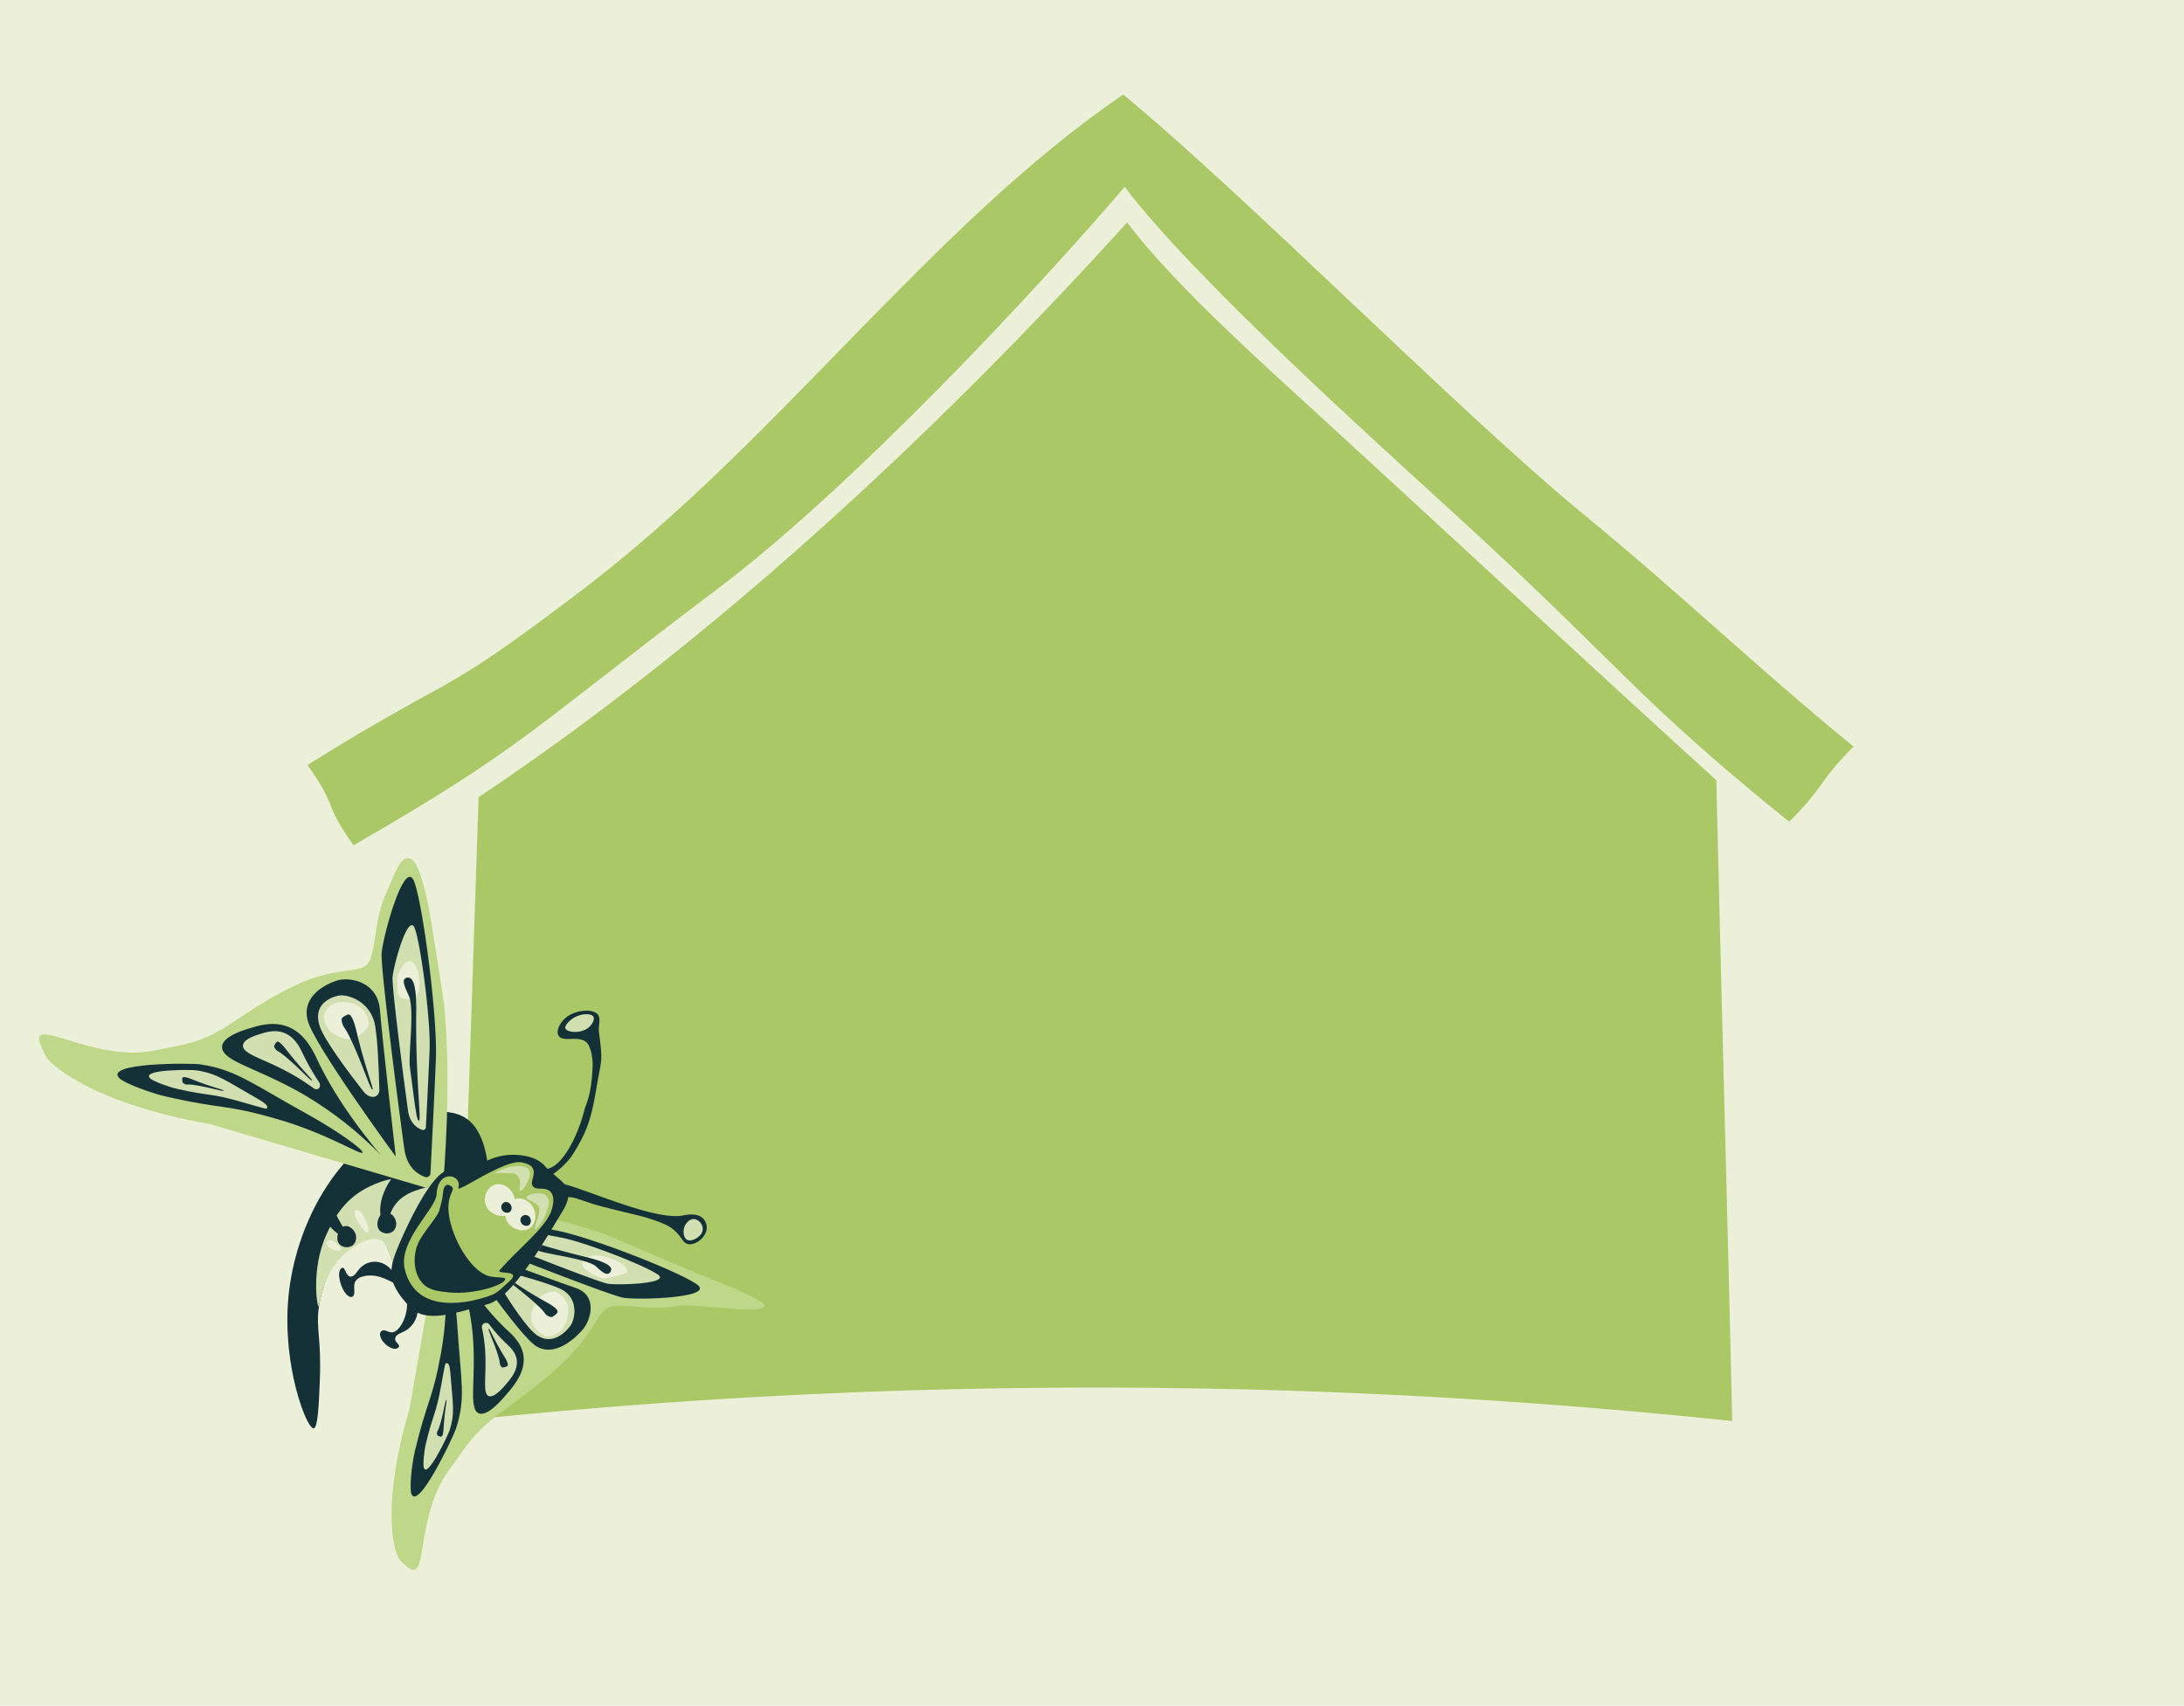 <svg xmlns="http://www.w3.org/2000/svg" viewBox="0 0 882.1 689"><defs><style>.cls-1{fill:#ecf0d9;}.cls-2{fill:#abc866;}.cls-3{fill:#153138;}.cls-4{fill:#d2dfb0;}.cls-5{fill:#bfd788;}</style></defs><g id="Layer_2" data-name="Layer 2"><g id="Layer_1-2" data-name="Layer 1"><rect class="cls-1" width="882.1" height="689"/><path class="cls-2" d="M453.64,38.18C503.11,78.9,589.73,166.76,639.23,207.44c41.83,34.38,67.55,59.78,109.4,94.14-14.38,14.38-11.59,16-26,30.35-63.76-51.5-66.11-61.41-136.55-125.69-34.51-31.49-105-95.15-131.82-130.76C418.55,117.22,345,196.21,289.79,237.88c-77.41,58.38-77.81,63.61-147,103.56-13.42-19.17-5.17-13.28-18.59-32.45,62.68-39.07,50.61-24.8,111.19-70.88C314.61,177.89,375.32,91.76,453.64,38.18Z"/><path class="cls-2" d="M455.22,89.86c19.83,26,54.7,56.9,81,81.07,71.89,65.94,104.25,96.32,157,144.22,1.92,82.9,4.51,176,6.42,258.85a2457.06,2457.06,0,0,0-293.32-13.26c-78.48,1.15-152.47,6-221.43,13.26,2.88-86.22,5.53-165.75,8.41-252C283.63,261.73,374.16,179.39,455.22,89.86Z"/><path class="cls-3" d="M196.75,468.53c-1.84-11.75-6.63-15.5-8.13-16.55-9.09-6.33-22.65-.67-27.14,1.2-25.44,10.61-42.27,41.49-45,70.87-2.55,27.58,7.38,53.22,10.22,52.91,1.67-.18,2.06-9.45,2.45-18.61.77-18.13-1.66-21.61-.33-30.64,2.18-14.84,12.55-31.15,20.62-30.49,10.68.87,9.84,30.76,20.62,32.3C182,531.24,201.19,496.92,196.75,468.53Z"/><path class="cls-4" d="M174.39,521.19c6.52-1.64,8.13-13.59,8.29-14.8,1.33-9.94-2.32-24.67-13.78-29.18-8.81-3.47-17.52,1-20.63,2.54-10.07,5.12-14.31,14.2-16.5,19.07-6.42,14.29-3.48,30.32-3,28.89s1.82-15.19,12.43-22.85c3.68-2.66,9.44-6.08,13-3.62,2.21,1.52,3.1,5.2,4.59,9.2C161.3,517,168.92,522.56,174.39,521.19Z"/><path class="cls-3" d="M178.2,475.73c-1.23,5.08-12.86,2.76-18.74,11.09-2.92,4.14-3,8.81-4.12,8.7s-2-4.23-1.74-7.83c.73-10.59,11.78-21.88,19-19.79C175.87,468.86,178.89,472.83,178.2,475.73Z"/><path class="cls-3" d="M133.63,485.53c2,6,5.89,11.56,7.5,14.35,1.1,1.92-6.66-1-10.4-8.18C129.55,489.43,133.06,483.81,133.63,485.53Z"/><path class="cls-1" d="M145.24,489.2c1.79,1.43,3.93,6.32,3.49,8.18-.07.31-.16.65-.54.53-1.22-.42-5.11-5.77-5-8.07C143.22,488.76,144.16,488.34,145.24,489.2Z"/><path class="cls-1" d="M133.06,501.06c1.46-.2,4.19,1.72,4.52,3.27,0,.25.11.54-.14.7-.83.52-4.69-.56-5.35-2.19A1.27,1.27,0,0,1,133.06,501.06Z"/><path class="cls-5" d="M180.19,483.85c8.09,1.17,38.59,5.77,64.41,14.78,1,.35,9.26,3.92,25.77,11.05,10.95,4.73,38.41,14.91,38.39,17.68,0,4.08-28.44-1.1-34.95.13-10.29,2-17.73-.44-25.2,0-7.93.51-6.43,9.61-22.84,24.42-20.18,18.21-28.78,19.3-39.71,35.34-5.27,7.73-11.27,12.77-14.85,34.4-2.06,12.48-2.33,16.19-9.72,8.48-1.79-1.87-8.38-19.34,4-61.5"/><path class="cls-3" d="M184.81,502.71s36,13.57,47.52,17.45c9.53,3.21,6.08,13.38,3,16.94s-11.12,11-18.46,6.84S184.81,502.71,184.81,502.71Z"/><path class="cls-4" d="M201.75,519.1c-1.74-2.85.29-6.07,3.32-5.26,6.72,1.8,16.19,4.5,21,6.62,7.89,3.49,6.31,12.29,4.34,15s-7.43,8.23-13.66,3.79C212.77,536.45,206.11,526.23,201.75,519.1Z"/><path class="cls-3" d="M182.66,491.2a1.9,1.9,0,0,1,2.23-1.67c6.49,1.19,28.89,5.33,40.11,7.55,13.89,2.75,48.87,16.37,56.47,21.71s-22.56,6.38-29.43,5.44c-5.31-.73-54.61-20.28-63.24-23.82C183,498,182.41,493.72,182.66,491.2Z"/><path class="cls-4" d="M198.27,496a1.29,1.29,0,0,1,1.52-1.14c4.43.81,19.72,3.64,27.38,5.15,9.48,1.88,33.36,11.18,38.55,14.82s-15.4,4.36-20.09,3.72c-3.63-.5-37.28-13.85-43.17-16.26C198.47,500.64,198.09,497.71,198.27,496Z"/><path class="cls-3" d="M183,508.07c8.17,14.74,15.89,23.58,21.76,29.09,2.22,2.07,6.16,5.54,6.71,10.81.66,6.32-3.93,11.75-6.49,14.76-2.26,2.68-8.07,9.53-11.58,8.14-4.39-1.73-.9-14.59-2.5-32A101.34,101.34,0,0,0,183,508.07Z"/><path class="cls-4" d="M194.67,536.4a1.68,1.68,0,0,1,3-1.36,60.76,60.76,0,0,0,6.85,7.68c1.39,1.3,3.87,3.48,4.22,6.79.41,4-2.48,7.39-4.08,9.28-1.42,1.68-5.07,6-7.28,5.11-2.76-1.08-.57-9.17-1.57-20.08A61.68,61.68,0,0,0,194.67,536.4Z"/><path class="cls-3" d="M180.74,514.39c1.22-.07,3.33,10.85,4,21.55,1.48,22.83,3.44,28.34-.51,41-1,3.14-15.61,34.07-18.12,26.3-.72-2.23.12-11.46,1.48-17.18,4.94-20.73,7-20.12,10.52-39.47C181.52,527.85,179.4,514.46,180.74,514.39Z"/><path class="cls-4" d="M180.49,550.63c.7,0,1.18,1.19,1.38,3.67,1,13.06,2,16.24-.3,23.5-.56,1.8-8.95,19.52-10.38,15.07-.42-1.28.07-6.57.85-9.85,2.82-11.88,4-11.53,6-22.62C180,549.66,179.72,550.67,180.49,550.63Z"/><path class="cls-5" d="M178.68,481.72c.83-9.19,3.71-43.89.73-75.87-.12-1.25-1.8-11.83-5.16-33-2.23-14-5.33-24.55-8.27-25.93-4.35-2.05-6.78,6.92-9.75,13.2-4.69,9.92-4,19-6.47,26.7-2.56,8.15-11.84,1.93-31.71,11.78-24.46,12.13-27.81,20.69-47.61,24.11-9.55,1.64-16.43,5.45-40.28-1.79-13.76-4.18-17.77-5.78-11.48,6,1.53,2.86,18.4,18.76,66.27,27.16"/><path class="cls-3" d="M159.86,467.2s-5.23-45.13-6.41-59.32c-1-11.75-12.65-13.27-17.2-11.86s-14.49,6.19-12,16.1S159.86,467.2,159.86,467.2Z"/><path class="cls-4" d="M146.78,440.86c2.58,3.3,6.52,2.79,6.43-.83-.2-8.06-.66-19.47-1.68-25.62-1.69-10.15-11.44-13-14.83-12.26s-10.63,3.68-7.5,12.56C131.18,420.32,140.33,432.6,146.78,440.86Z"/><path class="cls-3" d="M171.52,475.34a1.65,1.65,0,0,0,2.34-1.51c.39-7.5,1.7-33.37,2.2-46.4.63-16.13-4.92-60.2-8.65-71s-12.51,20.68-13.26,28.44c-.58,6,7.61,68.28,9.16,79.24C164.36,471.56,168.78,474.33,171.52,475.34Z"/><path class="cls-4" d="M170.41,456.34a1.13,1.13,0,0,0,1.6-1c.27-5.12,1.16-22.78,1.51-31.68.42-11-3.36-41.09-5.91-48.45s-8.54,14.12-9.05,19.42c-.4,4.1,5.19,46.61,6.25,54.09C165.53,453.76,168.54,455.65,170.41,456.34Z"/><path class="cls-3" d="M153.69,466.43c-13.55-16.18-21-28.87-25.31-37.92-1.64-3.41-4.31-9.36-9.76-12.63-6.54-3.92-13.47-1.82-17.32-.65-3.41,1-12.16,3.7-11.58,8.14.72,5.54,15.25,8.41,33.28,18.95A149.22,149.22,0,0,1,153.69,466.43Z"/><path class="cls-4" d="M126.63,439.56c1.76,1.29,3.44-.62,2.2-2.49a92.75,92.75,0,0,1-6.4-11.18c-1-2.14-2.71-5.88-6.14-7.94-4.1-2.46-8.46-1.14-10.87-.4-2.15.65-7.65,2.32-7.28,5.11.45,3.48,9.58,5.28,20.91,11.91A87.35,87.35,0,0,1,126.63,439.56Z"/><path class="cls-3" d="M146.43,465.55c.39-1.25-10.67-9.06-21.84-15.26C100.75,437.09,95.4,432.2,81,429.93c-3.58-.56-40.12-.81-32.52,5.82,2.19,1.89,12.19,5.71,18.61,7.18,23.24,5.34,23.13,2.82,44.54,9C132.35,457.86,146,466.94,146.43,465.55Z"/><path class="cls-4" d="M107.92,447.34c.22-.72-1-1.86-3.54-3.33-13.6-7.78-16.73-10.38-25-11.67-2.06-.33-23-.47-18.64,3.33,1.25,1.09,7,3.27,10.66,4.12,13.33,3.06,13.26,1.61,25.54,5.14C108.83,448.34,107.68,448.13,107.92,447.34Z"/><path class="cls-3" d="M160.82,503.52c-4,9.52-4.57,14.81,5.07,24.72,6.66,6.85,20.69,1.19,30.85-1.37,3.41-.87,7-3.8,10.57-7.85l.69-.79a122.35,122.35,0,0,0,9.39-13l1.46-2.29c2.89-4.59,5.62-9.22,8.1-13.26,6.77-11-.9-12-7-18.82-2.86-3.2-7.58-4.21-11.77-4.39a24.49,24.49,0,0,0-12.86,3.09,20.7,20.7,0,0,1-13.08,2.86C175.1,471.9,164.82,494,160.82,503.52Z"/><path class="cls-2" d="M201.85,513c7.5-8.62,17.79-16.5,20.54-23.17.26-.64,2.66-6.67-.62-8.91-2.24-1.53-5.22,0-6.56-1.79s1.36-4.64,0-7.18c-.84-1.59-2.75-2-4.43-2.41-7-1.54-26.54,12.9-25.66,10.18,1.7-5.25-8.33-7.85-8.8,2.76-.26,5.83-15.56,18.69-12.85,30.12,4.68,19.75,28.33,12.74,32.66,11.34,3.81-1.22,4.28-1.38,9.78-6.56C210.93,512.66,200.11,515,201.85,513Z"/><path class="cls-4" d="M213.49,482.8a9.46,9.46,0,0,1,5.45-.65,3.35,3.35,0,0,1,2.73,3.69c-.77,5.18-3.44,9.19-5.07,10.37-.29.22-1.24,1.41.19-2.95.9-2.76,1.61-5.24.36-6.46C215.57,485.23,210.71,484.25,213.49,482.8Z"/><path class="cls-4" d="M209.91,479.26c-.65,3.87,1.83,1.05,3-1.54.2-.45,3.83-6.62-3.2-6.67a18,18,0,0,0-9.34,2.5c-1.35.94.39.07,4.39.33,2.76.18,3.41-.15,4.37,1.19A4.82,4.82,0,0,1,209.91,479.26Z"/><path class="cls-3" d="M204.05,516.59c.26,2.28-12.51,6.46-22.5,5.46-4.54-.45-8.32-.82-11-3.82-3.66-4.07-3.83-11.24-1.68-16,2-4.49,7.8-10.61,8.56-13.28.39-1.38.75-2.92.75-2.92.15-.62.27-1.16.36-1.55.56-2.55.26-3.67.94-4.91.9-1.65,2.1-.88,2.84-.35,1.92,1.39-1.59,2.66-1.19,9.7.51,8.8,7.25,22.33,14.86,26C199.17,516.45,203.94,515.57,204.05,516.59Z"/><path class="cls-3" d="M216.58,477.4c1.8.73,10.88-5,14.69-11,5.28-8.29,7.42-13.8,9.31-25.09,2.51-15,3-11.42,1.29-24.79-.3-2.26,1.32-5.81-1.14-7.38-2.62-1.67-8.81-1.09-12.52,2.21-2.43,2.17-3.87,5.57-2.37,7.3,1.94,2.22,7.14-.19,10.51,1.94,2.3,1.43,3.21,7,3,10.62-.54,11.66-2.61,14.36-3.21,16.77-2.56,10.31-7.58,19.68-12.16,22.83-3.91,2.7-7.1.75-7.27,3.62C216.69,475.36,215.76,477.07,216.58,477.4Z"/><path class="cls-4" d="M228.37,415.43c-.53-1.35,2.17-3.48,2.46-3.7,3.07-2.38,7.89-2.69,8.83-1.06.62,1.08-.48,2.86-1.24,3.72C235.51,417.69,229.08,417.22,228.37,415.43Z"/><path class="cls-3" d="M223.32,478.23c1.89-3.69,38.83,15.37,52.52,12.73,1.08-.21,5.47-1.22,8,1.09a5.34,5.34,0,0,1,1.61,3.76c0,3.77-4.32,7.21-7.38,6.73-2.6-.41-2.6-3.39-6.89-6.5-1-.74-2.32-1.51-6.15-2.89-5.37-1.93-8.58-2.48-13.72-3.76-14.51-3.6-10.58-2.79-19-5.46-1.54-.49-5.85-.31-6.62-2C225.17,480.78,222.85,479.14,223.32,478.23Z"/><path class="cls-4" d="M280.75,492.46A4.23,4.23,0,0,1,283.8,496c.34,2.76-2.63,4.24-3.06,4.45-.62.3-2.11,1-3.28.3-1.55-.93-1.73-3.85-.81-5.74C276.72,494.92,278.22,491.94,280.75,492.46Z"/><path class="cls-1" d="M167.74,402.44c-1.68,1.34-4.62,1.64-6.14.22-1-.92-1-2.31-1.13-5.08s.13-4.14.82-5.37c1.18-2.12,3.4-5,5.2-3.73C169.59,390.63,170.65,400.14,167.74,402.44Z"/><path class="cls-1" d="M146.42,407.73c2,2,3.11,5.42,1.94,7.21-.77,1.16-3.53,4.7-6.62,4.84-3.25.14-5.46-1.45-7-2.25-2.7-1.38-4.64-6.14-3.65-8.23C134.28,402.49,143,404.33,146.42,407.73Z"/><path class="cls-3" d="M169.24,452.68c1,0-1.43-17.79-1.13-43.31,0-3.8.22-13.3-2.66-14.38a1.89,1.89,0,0,0-2,.4c-1.15,1.3.8,4.77,1.71,6.92,2.36,5.57-.31,23.56.41,28.91C167.69,446.93,168.18,452.63,169.24,452.68Z"/><path class="cls-1" d="M253.3,513.07c.42,2.11-6.34,2.55-8.3,3.25-1.26.45-2.52-.14-5-1.32s-3.62-2-4.4-3.2c-1.33-2,.45-3.23,2.39-4.26C241.29,505.77,252.59,509.43,253.3,513.07Z"/><path class="cls-1" d="M226.74,537.19c-1.9,2-5.31,3.31-7.15,2.19-1.18-.72-4.82-3.36-5.06-6.44-.26-3.24,1.25-5.51,2-7.11,1.27-2.76,6-4.85,8.08-3.94C231.54,524.88,230,533.68,226.74,537.19Z"/><path class="cls-3" d="M150.48,440.09c.53-.09-3.13-9.33-6.37-23-.49-2-1.66-7.13-3.34-7.36a7,7,0,0,0-2.61,1.43c-.45.84.13,2.85.9,3.89,2,2.69,5.52,11.24,6.62,14C148.9,437.21,149.92,440.2,150.48,440.09Z"/><path class="cls-3" d="M126.08,436.43c.28-.23-4.48-4.76-10.25-12.18-.86-1.11-3-3.89-4-3.47a5.36,5.36,0,0,0-1.13,1.77,3.2,3.2,0,0,0,1.64,2.12c1.93,1,6.42,5.15,7.85,6.51C124.33,435.17,125.77,436.69,126.08,436.43Z"/><path class="cls-3" d="M90.33,440.5c.06-.31-5.16-1.5-12.44-4.41-1.08-.43-3.79-1.53-4.25-.72a5.25,5.25,0,0,0,.13,1.88,2.59,2.59,0,0,0,2.07.83c1.72-.15,6.59.88,8.16,1.24C88.6,440.37,90.26,440.84,90.33,440.5Z"/><path class="cls-3" d="M218.85,502.91l-1.46,2.29c4.73,1.67,19.74,3.29,23.31,6.32,1.43,1.21,3.56,3.57,5.09,2.89a2.05,2.05,0,0,0,1.08-1.54c.21-2.62-7.72-4.51-10.88-5.28C229.54,506,223.76,504.39,218.85,502.91Z"/><path class="cls-3" d="M208,518.23l-.69.79c1,.8,2.25,1.77,3.73,3,1.88,1.5,7.61,6.24,9.07,8.46A3.59,3.59,0,0,0,223,532a8.5,8.5,0,0,0,2.18-1.86c.46-1.45-3.31-3.51-4.81-4.34C215.08,522.91,210.86,520.14,208,518.23Z"/><path class="cls-3" d="M197.41,536.65c.31-.18,2.23,4.73,6.16,11.09.59.94,2.07,3.3,1.32,4.08a5.85,5.85,0,0,1-1.9.56c-.57-.12-1.1-1.1-1.13-1.8-.09-1.82-1.8-6.42-2.38-7.89C197.79,538.37,197.09,536.85,197.41,536.65Z"/><path class="cls-3" d="M180.31,565.4c.28,0-.74,4.59-1.13,11.24-.05,1-.18,3.46-1,3.68a4.52,4.52,0,0,1-1.5-.51,2.11,2.11,0,0,1,.1-1.9c.79-1.39,1.81-5.64,2.12-7C179.76,566.86,180,565.39,180.31,565.4Z"/><path class="cls-3" d="M160.48,518.08c-.48,1.63-4.81-2.82-10.77-2.88-.78,0-6.3,0-6.63,3.86-.15,1.73.31,3-.19,4.07s-1.56,1-2.66,0c-2.73-2.52-4.15-8.9-2.68-10.53,1.87-2.07,1.78,2.56,3.75,3,1.77.4,2.53-1.66,4.06-3.3,3.54-3.81,9.55-3.54,13,1C159.56,514.81,160.75,517.15,160.48,518.08Z"/><path class="cls-3" d="M165.18,522.5c-1.39.07.24,5-2,10.47-.29.7-2.46,5.73-5.45,5.16-1.35-.25-2.13-1-3.12-.75s-1.36,1.2-1,2.43c.82,3.06,5,5.79,6.81,4.82,2.27-1.24-1.22-2.2-.79-4.1.39-1.7,2.22-1.93,4-2.95,4.22-2.37,6.36-7.91,4.34-12.12C167.27,524.08,166,522.47,165.18,522.5Z"/><path class="cls-3" d="M159.71,492.67a4.28,4.28,0,0,1-.94,4.67,4.15,4.15,0,0,1-5.48-.37c-1.93-2.14-.32-6.77,2.1-7.3C157,489.32,159,490.79,159.71,492.67Z"/><path class="cls-3" d="M143.52,498.26a4.28,4.28,0,0,1-.94,4.67,4.15,4.15,0,0,1-5.48-.36c-1.93-2.15-.32-6.78,2.11-7.3C140.82,494.92,142.82,496.38,143.52,498.26Z"/><path class="cls-1" d="M207.26,482.23c-1.25-2.54-4.36-4.68-7.45-3.68s-4.6,4.87-3.78,7.74c1.12,3.95,6.46,6.14,9.57,4.12C208,488.84,208.64,485,207.26,482.23Z"/><path class="cls-1" d="M215.51,488c-1.25-2.53-4.37-4.67-7.46-3.68s-4.59,4.88-3.78,7.74c1.12,4,6.46,6.15,9.57,4.13C216.25,494.66,216.88,490.85,215.51,488Z"/><path class="cls-3" d="M214.15,492.12a2,2,0,1,0-3.83,1.38,2.36,2.36,0,0,0,3.26,1.41A2.25,2.25,0,0,0,214.15,492.12Z"/><path class="cls-3" d="M206.38,486.84a2.23,2.23,0,0,0-2.54-1.26,2.19,2.19,0,0,0-1.29,2.64,2.36,2.36,0,0,0,3.26,1.41A2.26,2.26,0,0,0,206.38,486.84Z"/></g></g></svg>
